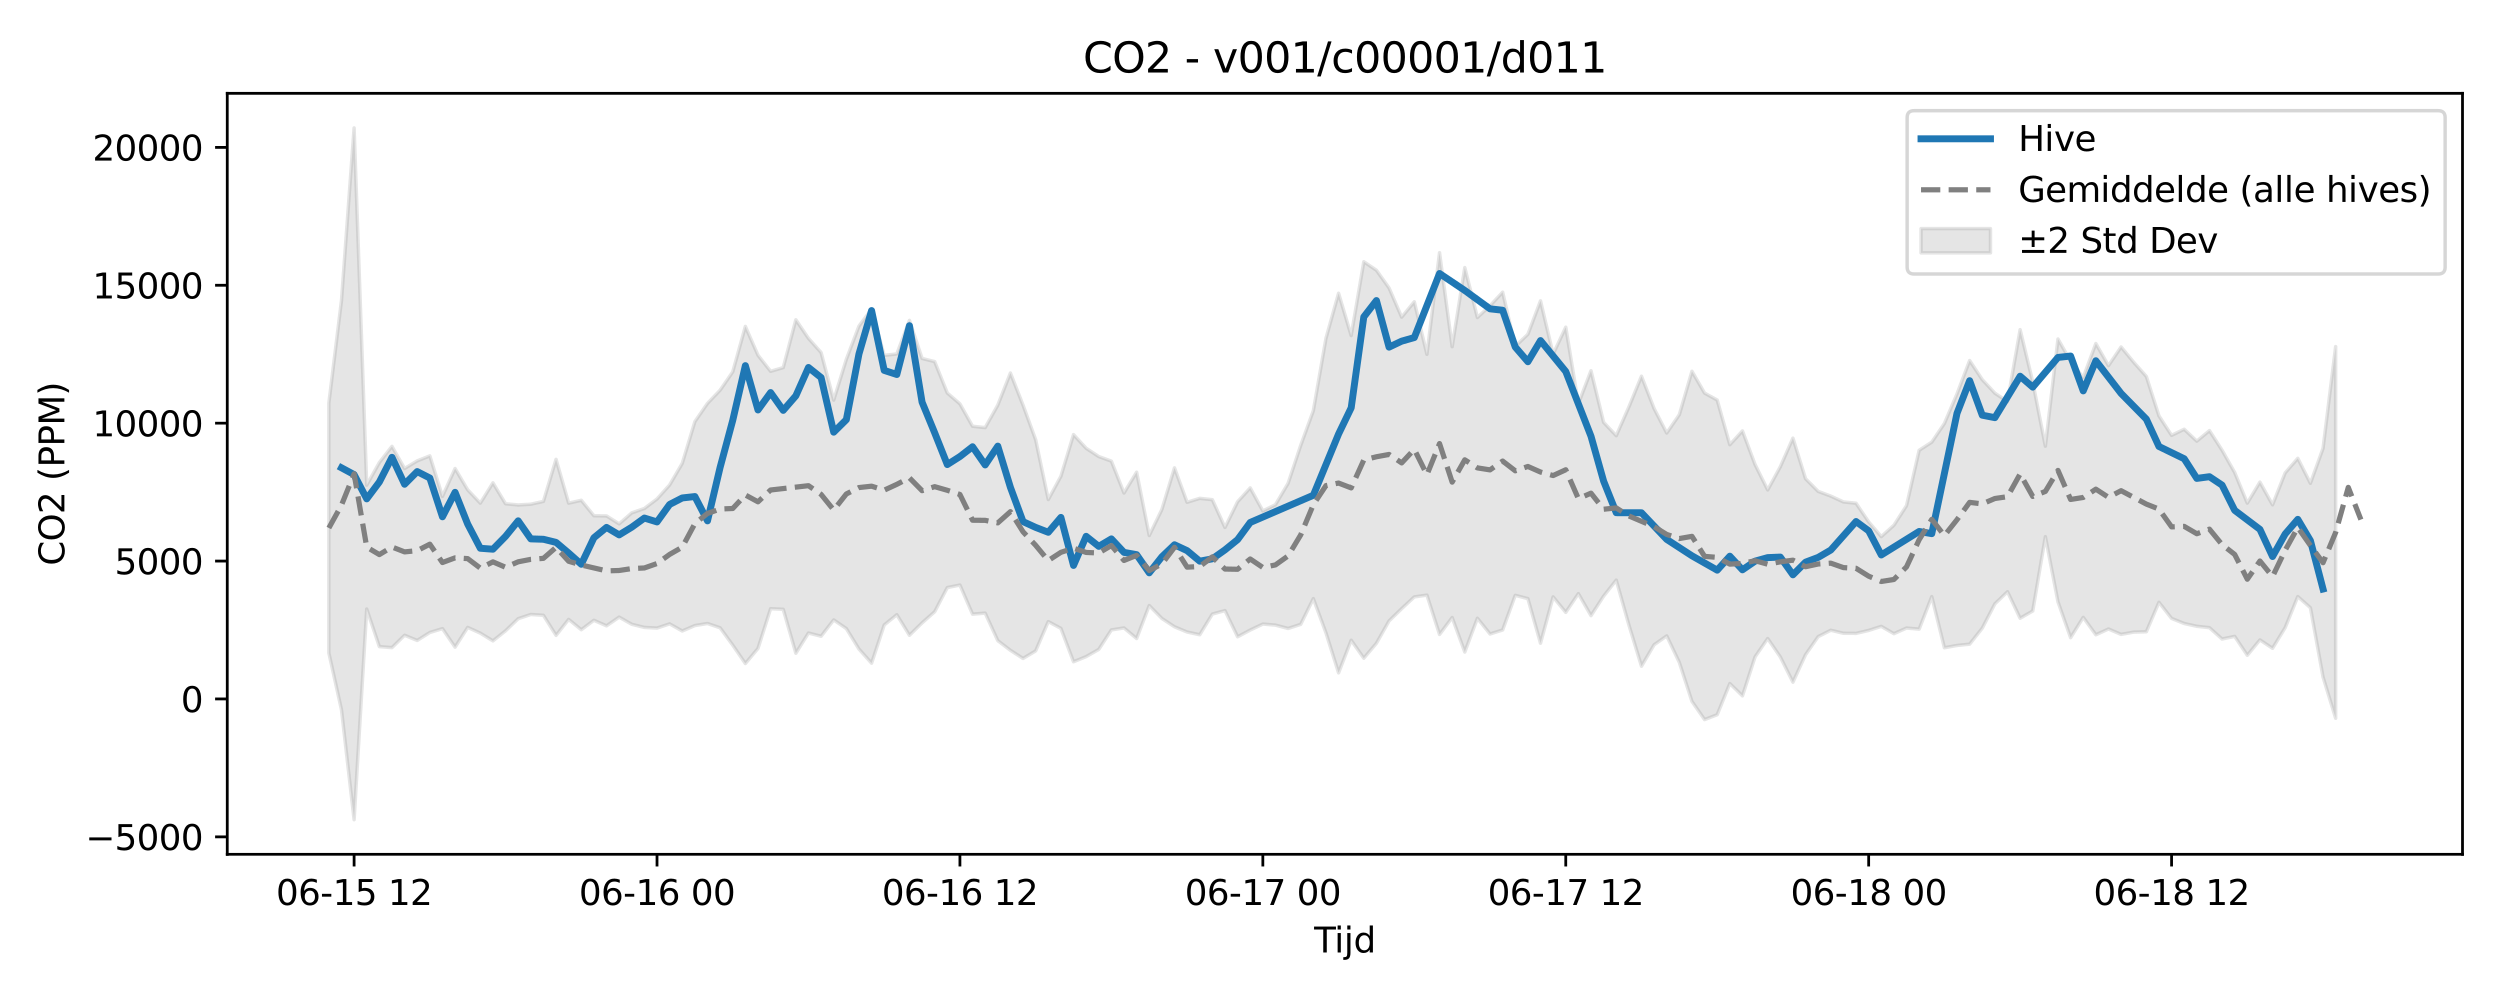 <?xml version="1.0" encoding="utf-8" standalone="no"?>
<!DOCTYPE svg PUBLIC "-//W3C//DTD SVG 1.1//EN"
  "http://www.w3.org/Graphics/SVG/1.1/DTD/svg11.dtd">
<svg xmlns:xlink="http://www.w3.org/1999/xlink" width="720pt" height="288pt" viewBox="0 0 720 288" xmlns="http://www.w3.org/2000/svg" version="1.1">
 <defs>
  <style type="text/css">*{stroke-linejoin: round; stroke-linecap: butt}</style>
 </defs>
 <g id="figure_1">
  <g id="patch_1">
   <path d="M 0 288 
L 720 288 
L 720 0 
L 0 0 
z
" style="fill: #ffffff"/>
  </g>
  <g id="axes_1">
   <g id="patch_2">
    <path d="M 65.45 246.04 
L 709.2 246.04 
L 709.2 26.88 
L 65.45 26.88 
z
" style="fill: #ffffff"/>
   </g>
   <g id="FillBetweenPolyCollection_1">
    <defs>
     <path id="m070ea0f3c1" d="M 94.711 -171.935 
L 94.711 -99.938 
L 98.346 -83.58 
L 101.981 -51.922 
L 105.616 -112.604 
L 109.251 -101.773 
L 112.886 -101.484 
L 116.521 -105.042 
L 120.156 -103.551 
L 123.791 -105.84 
L 127.426 -106.954 
L 131.061 -101.615 
L 134.696 -107.307 
L 138.331 -105.653 
L 141.966 -103.421 
L 145.601 -106.327 
L 149.236 -109.816 
L 152.871 -111.025 
L 156.506 -110.796 
L 160.141 -105.009 
L 163.775 -109.615 
L 167.41 -106.638 
L 171.045 -109.355 
L 174.68 -107.757 
L 178.315 -110.27 
L 181.95 -108.201 
L 185.585 -107.299 
L 189.22 -107.111 
L 192.855 -108.323 
L 196.49 -106.271 
L 200.125 -107.834 
L 203.76 -108.431 
L 207.395 -107.189 
L 211.03 -102.196 
L 214.665 -96.897 
L 218.3 -101.253 
L 221.935 -112.696 
L 225.57 -112.519 
L 229.205 -99.861 
L 232.84 -105.693 
L 236.474 -104.758 
L 240.109 -109.466 
L 243.744 -106.975 
L 247.379 -101.075 
L 251.014 -97.002 
L 254.649 -108.002 
L 258.284 -110.962 
L 261.919 -105.039 
L 265.554 -108.609 
L 269.189 -111.819 
L 272.824 -118.778 
L 276.459 -119.501 
L 280.094 -111.116 
L 283.729 -111.425 
L 287.364 -103.491 
L 290.999 -100.711 
L 294.634 -98.356 
L 298.269 -100.538 
L 301.904 -108.984 
L 305.539 -107.026 
L 309.174 -97.409 
L 312.808 -98.893 
L 316.443 -100.966 
L 320.078 -106.58 
L 323.713 -107.15 
L 327.348 -104.107 
L 330.983 -113.606 
L 334.618 -109.884 
L 338.253 -107.488 
L 341.888 -105.976 
L 345.523 -105.194 
L 349.158 -111.151 
L 352.793 -112.146 
L 356.428 -104.604 
L 360.063 -106.54 
L 363.698 -108.271 
L 367.333 -107.964 
L 370.968 -106.998 
L 374.603 -108.181 
L 378.238 -115.594 
L 381.873 -105.748 
L 385.508 -94.215 
L 389.142 -103.611 
L 392.777 -98.43 
L 396.412 -102.735 
L 400.047 -109.166 
L 403.682 -112.701 
L 407.317 -116.091 
L 410.952 -116.6 
L 414.587 -105.274 
L 418.222 -110.151 
L 421.857 -100.209 
L 425.492 -109.945 
L 429.127 -105.41 
L 432.762 -106.566 
L 436.397 -116.543 
L 440.032 -115.591 
L 443.667 -102.75 
L 447.302 -116.097 
L 450.937 -111.635 
L 454.572 -117.035 
L 458.207 -110.698 
L 461.842 -116.31 
L 465.476 -120.926 
L 469.111 -108.047 
L 472.746 -96.128 
L 476.381 -102.298 
L 480.016 -104.86 
L 483.651 -97.214 
L 487.286 -85.988 
L 490.921 -80.753 
L 494.556 -82.165 
L 498.191 -91.142 
L 501.826 -87.588 
L 505.461 -98.827 
L 509.096 -104.102 
L 512.731 -98.799 
L 516.366 -91.526 
L 520.001 -99.445 
L 523.636 -104.655 
L 527.271 -106.492 
L 530.906 -105.613 
L 534.541 -105.587 
L 538.176 -106.434 
L 541.81 -107.606 
L 545.445 -105.497 
L 549.08 -107.121 
L 552.715 -106.812 
L 556.35 -116.172 
L 559.985 -101.449 
L 563.62 -102.103 
L 567.255 -102.481 
L 570.89 -107.085 
L 574.525 -114.094 
L 578.16 -117.582 
L 581.795 -109.937 
L 585.43 -112.037 
L 589.065 -133.442 
L 592.7 -114.664 
L 596.335 -104.344 
L 599.97 -110.192 
L 603.605 -105.178 
L 607.24 -106.851 
L 610.875 -105.293 
L 614.51 -105.949 
L 618.144 -106.052 
L 621.779 -114.536 
L 625.414 -109.895 
L 629.049 -108.429 
L 632.684 -107.627 
L 636.319 -107.228 
L 639.954 -103.962 
L 643.589 -104.723 
L 647.224 -99.273 
L 650.859 -103.71 
L 654.494 -101.283 
L 658.129 -107.233 
L 661.764 -116.186 
L 665.399 -112.973 
L 669.034 -93.022 
L 672.669 -81.13 
L 672.669 -188.189 
L 672.669 -188.189 
L 669.034 -158.861 
L 665.399 -148.815 
L 661.764 -156.004 
L 658.129 -151.813 
L 654.494 -142.605 
L 650.859 -149.151 
L 647.224 -143.095 
L 643.589 -151.924 
L 639.954 -158.346 
L 636.319 -163.984 
L 632.684 -160.947 
L 629.049 -164.371 
L 625.414 -162.625 
L 621.779 -168.225 
L 618.144 -179.59 
L 614.51 -183.667 
L 610.875 -188.073 
L 607.24 -182.688 
L 603.605 -189.07 
L 599.97 -179.272 
L 596.335 -183.967 
L 592.7 -190.369 
L 589.065 -159.495 
L 585.43 -178.01 
L 581.795 -193.067 
L 578.16 -172.331 
L 574.525 -174.769 
L 570.89 -178.666 
L 567.255 -184.164 
L 563.62 -174.564 
L 559.985 -166.038 
L 556.35 -160.664 
L 552.715 -158.318 
L 549.08 -142.372 
L 545.445 -136.734 
L 541.81 -133.458 
L 538.176 -137.692 
L 534.541 -143.074 
L 530.906 -143.444 
L 527.271 -145.122 
L 523.636 -146.484 
L 520.001 -150.126 
L 516.366 -161.817 
L 512.731 -153.579 
L 509.096 -146.901 
L 505.461 -154.209 
L 501.826 -163.898 
L 498.191 -159.916 
L 494.556 -172.79 
L 490.921 -174.785 
L 487.286 -181.071 
L 483.651 -168.58 
L 480.016 -163.292 
L 476.381 -170.343 
L 472.746 -179.655 
L 469.111 -170.774 
L 465.476 -162.52 
L 461.842 -166.365 
L 458.207 -181.236 
L 454.572 -171.739 
L 450.937 -193.778 
L 447.302 -185.99 
L 443.667 -201.357 
L 440.032 -191.724 
L 436.397 -188.265 
L 432.762 -203.861 
L 429.127 -199.935 
L 425.492 -196.555 
L 421.857 -210.935 
L 418.222 -188.146 
L 414.587 -215.228 
L 410.952 -185.948 
L 407.317 -201.094 
L 403.682 -196.664 
L 400.047 -205.072 
L 396.412 -210.168 
L 392.777 -212.626 
L 389.142 -191.352 
L 385.508 -203.545 
L 381.873 -190.545 
L 378.238 -169.712 
L 374.603 -159.716 
L 370.968 -148.796 
L 367.333 -142.647 
L 363.698 -140.849 
L 360.063 -147.487 
L 356.428 -143.492 
L 352.793 -136.087 
L 349.158 -144.093 
L 345.523 -144.479 
L 341.888 -143.342 
L 338.253 -153.26 
L 334.618 -141.267 
L 330.983 -133.773 
L 327.348 -152.015 
L 323.713 -146.021 
L 320.078 -155.19 
L 316.443 -156.514 
L 312.808 -158.899 
L 309.174 -162.836 
L 305.539 -150.833 
L 301.904 -144.131 
L 298.269 -161.365 
L 294.634 -171.324 
L 290.999 -180.578 
L 287.364 -171.322 
L 283.729 -164.854 
L 280.094 -165.238 
L 276.459 -171.685 
L 272.824 -174.815 
L 269.189 -183.863 
L 265.554 -184.768 
L 261.919 -195.735 
L 258.284 -186.06 
L 254.649 -185.655 
L 251.014 -198.959 
L 247.379 -194.086 
L 243.744 -184.501 
L 240.109 -172.765 
L 236.474 -186.476 
L 232.84 -190.555 
L 229.205 -195.904 
L 225.57 -182.135 
L 221.935 -181.066 
L 218.3 -185.698 
L 214.665 -193.991 
L 211.03 -180.906 
L 207.395 -175.632 
L 203.76 -171.829 
L 200.125 -166.573 
L 196.49 -154.562 
L 192.855 -148.34 
L 189.22 -144.297 
L 185.585 -141.555 
L 181.95 -140.299 
L 178.315 -137.127 
L 174.68 -139.417 
L 171.045 -139.465 
L 167.41 -143.922 
L 163.775 -143.095 
L 160.141 -155.714 
L 156.506 -143.597 
L 152.871 -142.789 
L 149.236 -142.579 
L 145.601 -142.916 
L 141.966 -148.944 
L 138.331 -143.097 
L 134.696 -146.927 
L 131.061 -153.07 
L 127.426 -145.032 
L 123.791 -156.709 
L 120.156 -155.269 
L 116.521 -153.07 
L 112.886 -159.448 
L 109.251 -154.785 
L 105.616 -148.272 
L 101.981 -251.158 
L 98.346 -201.471 
L 94.711 -171.935 
z
" style="stroke: #808080; stroke-opacity: 0.2"/>
    </defs>
    <g clip-path="url(#p45716bd01d)">
     <use xlink:href="#m070ea0f3c1" x="0" y="288" style="fill: #808080; fill-opacity: 0.2; stroke: #808080; stroke-opacity: 0.2"/>
    </g>
   </g>
   <g id="matplotlib.axis_1">
    <g id="xtick_1">
     <g id="line2d_1">
      <defs>
       <path id="m0ba4a5df3f" d="M 0 0 
L 0 3.5 
" style="stroke: #000000; stroke-width: 0.8"/>
      </defs>
      <g>
       <use xlink:href="#m0ba4a5df3f" x="101.981" y="246.04" style="stroke: #000000; stroke-width: 0.8"/>
      </g>
     </g>
     <g id="text_1">
      <!-- 06-15 12 -->
      <g transform="translate(79.501 260.638) scale(0.1 -0.1)">
       <defs>
        <path id="DejaVuSans-30" d="M 2034 4250 
Q 1547 4250 1301 3770 
Q 1056 3291 1056 2328 
Q 1056 1369 1301 889 
Q 1547 409 2034 409 
Q 2525 409 2770 889 
Q 3016 1369 3016 2328 
Q 3016 3291 2770 3770 
Q 2525 4250 2034 4250 
z
M 2034 4750 
Q 2819 4750 3233 4129 
Q 3647 3509 3647 2328 
Q 3647 1150 3233 529 
Q 2819 -91 2034 -91 
Q 1250 -91 836 529 
Q 422 1150 422 2328 
Q 422 3509 836 4129 
Q 1250 4750 2034 4750 
z
" transform="scale(0.016)"/>
        <path id="DejaVuSans-36" d="M 2113 2584 
Q 1688 2584 1439 2293 
Q 1191 2003 1191 1497 
Q 1191 994 1439 701 
Q 1688 409 2113 409 
Q 2538 409 2786 701 
Q 3034 994 3034 1497 
Q 3034 2003 2786 2293 
Q 2538 2584 2113 2584 
z
M 3366 4563 
L 3366 3988 
Q 3128 4100 2886 4159 
Q 2644 4219 2406 4219 
Q 1781 4219 1451 3797 
Q 1122 3375 1075 2522 
Q 1259 2794 1537 2939 
Q 1816 3084 2150 3084 
Q 2853 3084 3261 2657 
Q 3669 2231 3669 1497 
Q 3669 778 3244 343 
Q 2819 -91 2113 -91 
Q 1303 -91 875 529 
Q 447 1150 447 2328 
Q 447 3434 972 4092 
Q 1497 4750 2381 4750 
Q 2619 4750 2861 4703 
Q 3103 4656 3366 4563 
z
" transform="scale(0.016)"/>
        <path id="DejaVuSans-2d" d="M 313 2009 
L 1997 2009 
L 1997 1497 
L 313 1497 
L 313 2009 
z
" transform="scale(0.016)"/>
        <path id="DejaVuSans-31" d="M 794 531 
L 1825 531 
L 1825 4091 
L 703 3866 
L 703 4441 
L 1819 4666 
L 2450 4666 
L 2450 531 
L 3481 531 
L 3481 0 
L 794 0 
L 794 531 
z
" transform="scale(0.016)"/>
        <path id="DejaVuSans-35" d="M 691 4666 
L 3169 4666 
L 3169 4134 
L 1269 4134 
L 1269 2991 
Q 1406 3038 1543 3061 
Q 1681 3084 1819 3084 
Q 2600 3084 3056 2656 
Q 3513 2228 3513 1497 
Q 3513 744 3044 326 
Q 2575 -91 1722 -91 
Q 1428 -91 1123 -41 
Q 819 9 494 109 
L 494 744 
Q 775 591 1075 516 
Q 1375 441 1709 441 
Q 2250 441 2565 725 
Q 2881 1009 2881 1497 
Q 2881 1984 2565 2268 
Q 2250 2553 1709 2553 
Q 1456 2553 1204 2497 
Q 953 2441 691 2322 
L 691 4666 
z
" transform="scale(0.016)"/>
        <path id="DejaVuSans-20" transform="scale(0.016)"/>
        <path id="DejaVuSans-32" d="M 1228 531 
L 3431 531 
L 3431 0 
L 469 0 
L 469 531 
Q 828 903 1448 1529 
Q 2069 2156 2228 2338 
Q 2531 2678 2651 2914 
Q 2772 3150 2772 3378 
Q 2772 3750 2511 3984 
Q 2250 4219 1831 4219 
Q 1534 4219 1204 4116 
Q 875 4013 500 3803 
L 500 4441 
Q 881 4594 1212 4672 
Q 1544 4750 1819 4750 
Q 2544 4750 2975 4387 
Q 3406 4025 3406 3419 
Q 3406 3131 3298 2873 
Q 3191 2616 2906 2266 
Q 2828 2175 2409 1742 
Q 1991 1309 1228 531 
z
" transform="scale(0.016)"/>
       </defs>
       <use xlink:href="#DejaVuSans-30"/>
       <use xlink:href="#DejaVuSans-36" transform="translate(63.623 0)"/>
       <use xlink:href="#DejaVuSans-2d" transform="translate(127.246 0)"/>
       <use xlink:href="#DejaVuSans-31" transform="translate(163.33 0)"/>
       <use xlink:href="#DejaVuSans-35" transform="translate(226.953 0)"/>
       <use xlink:href="#DejaVuSans-20" transform="translate(290.576 0)"/>
       <use xlink:href="#DejaVuSans-31" transform="translate(322.363 0)"/>
       <use xlink:href="#DejaVuSans-32" transform="translate(385.986 0)"/>
      </g>
     </g>
    </g>
    <g id="xtick_2">
     <g id="line2d_2">
      <g>
       <use xlink:href="#m0ba4a5df3f" x="189.22" y="246.04" style="stroke: #000000; stroke-width: 0.8"/>
      </g>
     </g>
     <g id="text_2">
      <!-- 06-16 00 -->
      <g transform="translate(166.74 260.638) scale(0.1 -0.1)">
       <use xlink:href="#DejaVuSans-30"/>
       <use xlink:href="#DejaVuSans-36" transform="translate(63.623 0)"/>
       <use xlink:href="#DejaVuSans-2d" transform="translate(127.246 0)"/>
       <use xlink:href="#DejaVuSans-31" transform="translate(163.33 0)"/>
       <use xlink:href="#DejaVuSans-36" transform="translate(226.953 0)"/>
       <use xlink:href="#DejaVuSans-20" transform="translate(290.576 0)"/>
       <use xlink:href="#DejaVuSans-30" transform="translate(322.363 0)"/>
       <use xlink:href="#DejaVuSans-30" transform="translate(385.986 0)"/>
      </g>
     </g>
    </g>
    <g id="xtick_3">
     <g id="line2d_3">
      <g>
       <use xlink:href="#m0ba4a5df3f" x="276.459" y="246.04" style="stroke: #000000; stroke-width: 0.8"/>
      </g>
     </g>
     <g id="text_3">
      <!-- 06-16 12 -->
      <g transform="translate(253.978 260.638) scale(0.1 -0.1)">
       <use xlink:href="#DejaVuSans-30"/>
       <use xlink:href="#DejaVuSans-36" transform="translate(63.623 0)"/>
       <use xlink:href="#DejaVuSans-2d" transform="translate(127.246 0)"/>
       <use xlink:href="#DejaVuSans-31" transform="translate(163.33 0)"/>
       <use xlink:href="#DejaVuSans-36" transform="translate(226.953 0)"/>
       <use xlink:href="#DejaVuSans-20" transform="translate(290.576 0)"/>
       <use xlink:href="#DejaVuSans-31" transform="translate(322.363 0)"/>
       <use xlink:href="#DejaVuSans-32" transform="translate(385.986 0)"/>
      </g>
     </g>
    </g>
    <g id="xtick_4">
     <g id="line2d_4">
      <g>
       <use xlink:href="#m0ba4a5df3f" x="363.698" y="246.04" style="stroke: #000000; stroke-width: 0.8"/>
      </g>
     </g>
     <g id="text_4">
      <!-- 06-17 00 -->
      <g transform="translate(341.217 260.638) scale(0.1 -0.1)">
       <defs>
        <path id="DejaVuSans-37" d="M 525 4666 
L 3525 4666 
L 3525 4397 
L 1831 0 
L 1172 0 
L 2766 4134 
L 525 4134 
L 525 4666 
z
" transform="scale(0.016)"/>
       </defs>
       <use xlink:href="#DejaVuSans-30"/>
       <use xlink:href="#DejaVuSans-36" transform="translate(63.623 0)"/>
       <use xlink:href="#DejaVuSans-2d" transform="translate(127.246 0)"/>
       <use xlink:href="#DejaVuSans-31" transform="translate(163.33 0)"/>
       <use xlink:href="#DejaVuSans-37" transform="translate(226.953 0)"/>
       <use xlink:href="#DejaVuSans-20" transform="translate(290.576 0)"/>
       <use xlink:href="#DejaVuSans-30" transform="translate(322.363 0)"/>
       <use xlink:href="#DejaVuSans-30" transform="translate(385.986 0)"/>
      </g>
     </g>
    </g>
    <g id="xtick_5">
     <g id="line2d_5">
      <g>
       <use xlink:href="#m0ba4a5df3f" x="450.937" y="246.04" style="stroke: #000000; stroke-width: 0.8"/>
      </g>
     </g>
     <g id="text_5">
      <!-- 06-17 12 -->
      <g transform="translate(428.456 260.638) scale(0.1 -0.1)">
       <use xlink:href="#DejaVuSans-30"/>
       <use xlink:href="#DejaVuSans-36" transform="translate(63.623 0)"/>
       <use xlink:href="#DejaVuSans-2d" transform="translate(127.246 0)"/>
       <use xlink:href="#DejaVuSans-31" transform="translate(163.33 0)"/>
       <use xlink:href="#DejaVuSans-37" transform="translate(226.953 0)"/>
       <use xlink:href="#DejaVuSans-20" transform="translate(290.576 0)"/>
       <use xlink:href="#DejaVuSans-31" transform="translate(322.363 0)"/>
       <use xlink:href="#DejaVuSans-32" transform="translate(385.986 0)"/>
      </g>
     </g>
    </g>
    <g id="xtick_6">
     <g id="line2d_6">
      <g>
       <use xlink:href="#m0ba4a5df3f" x="538.176" y="246.04" style="stroke: #000000; stroke-width: 0.8"/>
      </g>
     </g>
     <g id="text_6">
      <!-- 06-18 00 -->
      <g transform="translate(515.695 260.638) scale(0.1 -0.1)">
       <defs>
        <path id="DejaVuSans-38" d="M 2034 2216 
Q 1584 2216 1326 1975 
Q 1069 1734 1069 1313 
Q 1069 891 1326 650 
Q 1584 409 2034 409 
Q 2484 409 2743 651 
Q 3003 894 3003 1313 
Q 3003 1734 2745 1975 
Q 2488 2216 2034 2216 
z
M 1403 2484 
Q 997 2584 770 2862 
Q 544 3141 544 3541 
Q 544 4100 942 4425 
Q 1341 4750 2034 4750 
Q 2731 4750 3128 4425 
Q 3525 4100 3525 3541 
Q 3525 3141 3298 2862 
Q 3072 2584 2669 2484 
Q 3125 2378 3379 2068 
Q 3634 1759 3634 1313 
Q 3634 634 3220 271 
Q 2806 -91 2034 -91 
Q 1263 -91 848 271 
Q 434 634 434 1313 
Q 434 1759 690 2068 
Q 947 2378 1403 2484 
z
M 1172 3481 
Q 1172 3119 1398 2916 
Q 1625 2713 2034 2713 
Q 2441 2713 2670 2916 
Q 2900 3119 2900 3481 
Q 2900 3844 2670 4047 
Q 2441 4250 2034 4250 
Q 1625 4250 1398 4047 
Q 1172 3844 1172 3481 
z
" transform="scale(0.016)"/>
       </defs>
       <use xlink:href="#DejaVuSans-30"/>
       <use xlink:href="#DejaVuSans-36" transform="translate(63.623 0)"/>
       <use xlink:href="#DejaVuSans-2d" transform="translate(127.246 0)"/>
       <use xlink:href="#DejaVuSans-31" transform="translate(163.33 0)"/>
       <use xlink:href="#DejaVuSans-38" transform="translate(226.953 0)"/>
       <use xlink:href="#DejaVuSans-20" transform="translate(290.576 0)"/>
       <use xlink:href="#DejaVuSans-30" transform="translate(322.363 0)"/>
       <use xlink:href="#DejaVuSans-30" transform="translate(385.986 0)"/>
      </g>
     </g>
    </g>
    <g id="xtick_7">
     <g id="line2d_7">
      <g>
       <use xlink:href="#m0ba4a5df3f" x="625.414" y="246.04" style="stroke: #000000; stroke-width: 0.8"/>
      </g>
     </g>
     <g id="text_7">
      <!-- 06-18 12 -->
      <g transform="translate(602.934 260.638) scale(0.1 -0.1)">
       <use xlink:href="#DejaVuSans-30"/>
       <use xlink:href="#DejaVuSans-36" transform="translate(63.623 0)"/>
       <use xlink:href="#DejaVuSans-2d" transform="translate(127.246 0)"/>
       <use xlink:href="#DejaVuSans-31" transform="translate(163.33 0)"/>
       <use xlink:href="#DejaVuSans-38" transform="translate(226.953 0)"/>
       <use xlink:href="#DejaVuSans-20" transform="translate(290.576 0)"/>
       <use xlink:href="#DejaVuSans-31" transform="translate(322.363 0)"/>
       <use xlink:href="#DejaVuSans-32" transform="translate(385.986 0)"/>
      </g>
     </g>
    </g>
    <g id="text_8">
     <!-- Tijd -->
     <g transform="translate(378.475 274.317) scale(0.1 -0.1)">
      <defs>
       <path id="DejaVuSans-54" d="M -19 4666 
L 3928 4666 
L 3928 4134 
L 2272 4134 
L 2272 0 
L 1638 0 
L 1638 4134 
L -19 4134 
L -19 4666 
z
" transform="scale(0.016)"/>
       <path id="DejaVuSans-69" d="M 603 3500 
L 1178 3500 
L 1178 0 
L 603 0 
L 603 3500 
z
M 603 4863 
L 1178 4863 
L 1178 4134 
L 603 4134 
L 603 4863 
z
" transform="scale(0.016)"/>
       <path id="DejaVuSans-6a" d="M 603 3500 
L 1178 3500 
L 1178 -63 
Q 1178 -731 923 -1031 
Q 669 -1331 103 -1331 
L -116 -1331 
L -116 -844 
L 38 -844 
Q 366 -844 484 -692 
Q 603 -541 603 -63 
L 603 3500 
z
M 603 4863 
L 1178 4863 
L 1178 4134 
L 603 4134 
L 603 4863 
z
" transform="scale(0.016)"/>
       <path id="DejaVuSans-64" d="M 2906 2969 
L 2906 4863 
L 3481 4863 
L 3481 0 
L 2906 0 
L 2906 525 
Q 2725 213 2448 61 
Q 2172 -91 1784 -91 
Q 1150 -91 751 415 
Q 353 922 353 1747 
Q 353 2572 751 3078 
Q 1150 3584 1784 3584 
Q 2172 3584 2448 3432 
Q 2725 3281 2906 2969 
z
M 947 1747 
Q 947 1113 1208 752 
Q 1469 391 1925 391 
Q 2381 391 2643 752 
Q 2906 1113 2906 1747 
Q 2906 2381 2643 2742 
Q 2381 3103 1925 3103 
Q 1469 3103 1208 2742 
Q 947 2381 947 1747 
z
" transform="scale(0.016)"/>
      </defs>
      <use xlink:href="#DejaVuSans-54"/>
      <use xlink:href="#DejaVuSans-69" transform="translate(57.959 0)"/>
      <use xlink:href="#DejaVuSans-6a" transform="translate(85.742 0)"/>
      <use xlink:href="#DejaVuSans-64" transform="translate(113.525 0)"/>
     </g>
    </g>
   </g>
   <g id="matplotlib.axis_2">
    <g id="ytick_1">
     <g id="line2d_8">
      <defs>
       <path id="ma136ddb039" d="M 0 0 
L -3.5 0 
" style="stroke: #000000; stroke-width: 0.8"/>
      </defs>
      <g>
       <use xlink:href="#ma136ddb039" x="65.45" y="241.011" style="stroke: #000000; stroke-width: 0.8"/>
      </g>
     </g>
     <g id="text_9">
      <!-- −5000 -->
      <g transform="translate(24.62 244.81) scale(0.1 -0.1)">
       <defs>
        <path id="DejaVuSans-2212" d="M 678 2272 
L 4684 2272 
L 4684 1741 
L 678 1741 
L 678 2272 
z
" transform="scale(0.016)"/>
       </defs>
       <use xlink:href="#DejaVuSans-2212"/>
       <use xlink:href="#DejaVuSans-35" transform="translate(83.789 0)"/>
       <use xlink:href="#DejaVuSans-30" transform="translate(147.412 0)"/>
       <use xlink:href="#DejaVuSans-30" transform="translate(211.035 0)"/>
       <use xlink:href="#DejaVuSans-30" transform="translate(274.658 0)"/>
      </g>
     </g>
    </g>
    <g id="ytick_2">
     <g id="line2d_9">
      <g>
       <use xlink:href="#ma136ddb039" x="65.45" y="201.298" style="stroke: #000000; stroke-width: 0.8"/>
      </g>
     </g>
     <g id="text_10">
      <!-- 0 -->
      <g transform="translate(52.087 205.098) scale(0.1 -0.1)">
       <use xlink:href="#DejaVuSans-30"/>
      </g>
     </g>
    </g>
    <g id="ytick_3">
     <g id="line2d_10">
      <g>
       <use xlink:href="#ma136ddb039" x="65.45" y="161.586" style="stroke: #000000; stroke-width: 0.8"/>
      </g>
     </g>
     <g id="text_11">
      <!-- 5000 -->
      <g transform="translate(33 165.385) scale(0.1 -0.1)">
       <use xlink:href="#DejaVuSans-35"/>
       <use xlink:href="#DejaVuSans-30" transform="translate(63.623 0)"/>
       <use xlink:href="#DejaVuSans-30" transform="translate(127.246 0)"/>
       <use xlink:href="#DejaVuSans-30" transform="translate(190.869 0)"/>
      </g>
     </g>
    </g>
    <g id="ytick_4">
     <g id="line2d_11">
      <g>
       <use xlink:href="#ma136ddb039" x="65.45" y="121.874" style="stroke: #000000; stroke-width: 0.8"/>
      </g>
     </g>
     <g id="text_12">
      <!-- 10000 -->
      <g transform="translate(26.637 125.673) scale(0.1 -0.1)">
       <use xlink:href="#DejaVuSans-31"/>
       <use xlink:href="#DejaVuSans-30" transform="translate(63.623 0)"/>
       <use xlink:href="#DejaVuSans-30" transform="translate(127.246 0)"/>
       <use xlink:href="#DejaVuSans-30" transform="translate(190.869 0)"/>
       <use xlink:href="#DejaVuSans-30" transform="translate(254.492 0)"/>
      </g>
     </g>
    </g>
    <g id="ytick_5">
     <g id="line2d_12">
      <g>
       <use xlink:href="#ma136ddb039" x="65.45" y="82.162" style="stroke: #000000; stroke-width: 0.8"/>
      </g>
     </g>
     <g id="text_13">
      <!-- 15000 -->
      <g transform="translate(26.637 85.961) scale(0.1 -0.1)">
       <use xlink:href="#DejaVuSans-31"/>
       <use xlink:href="#DejaVuSans-35" transform="translate(63.623 0)"/>
       <use xlink:href="#DejaVuSans-30" transform="translate(127.246 0)"/>
       <use xlink:href="#DejaVuSans-30" transform="translate(190.869 0)"/>
       <use xlink:href="#DejaVuSans-30" transform="translate(254.492 0)"/>
      </g>
     </g>
    </g>
    <g id="ytick_6">
     <g id="line2d_13">
      <g>
       <use xlink:href="#ma136ddb039" x="65.45" y="42.449" style="stroke: #000000; stroke-width: 0.8"/>
      </g>
     </g>
     <g id="text_14">
      <!-- 20000 -->
      <g transform="translate(26.637 46.248) scale(0.1 -0.1)">
       <use xlink:href="#DejaVuSans-32"/>
       <use xlink:href="#DejaVuSans-30" transform="translate(63.623 0)"/>
       <use xlink:href="#DejaVuSans-30" transform="translate(127.246 0)"/>
       <use xlink:href="#DejaVuSans-30" transform="translate(190.869 0)"/>
       <use xlink:href="#DejaVuSans-30" transform="translate(254.492 0)"/>
      </g>
     </g>
    </g>
    <g id="text_15">
     <!-- CO2 (PPM) -->
     <g transform="translate(18.541 162.903) rotate(-90) scale(0.1 -0.1)">
      <defs>
       <path id="DejaVuSans-43" d="M 4122 4306 
L 4122 3641 
Q 3803 3938 3442 4084 
Q 3081 4231 2675 4231 
Q 1875 4231 1450 3742 
Q 1025 3253 1025 2328 
Q 1025 1406 1450 917 
Q 1875 428 2675 428 
Q 3081 428 3442 575 
Q 3803 722 4122 1019 
L 4122 359 
Q 3791 134 3420 21 
Q 3050 -91 2638 -91 
Q 1578 -91 968 557 
Q 359 1206 359 2328 
Q 359 3453 968 4101 
Q 1578 4750 2638 4750 
Q 3056 4750 3426 4639 
Q 3797 4528 4122 4306 
z
" transform="scale(0.016)"/>
       <path id="DejaVuSans-4f" d="M 2522 4238 
Q 1834 4238 1429 3725 
Q 1025 3213 1025 2328 
Q 1025 1447 1429 934 
Q 1834 422 2522 422 
Q 3209 422 3611 934 
Q 4013 1447 4013 2328 
Q 4013 3213 3611 3725 
Q 3209 4238 2522 4238 
z
M 2522 4750 
Q 3503 4750 4090 4092 
Q 4678 3434 4678 2328 
Q 4678 1225 4090 567 
Q 3503 -91 2522 -91 
Q 1538 -91 948 565 
Q 359 1222 359 2328 
Q 359 3434 948 4092 
Q 1538 4750 2522 4750 
z
" transform="scale(0.016)"/>
       <path id="DejaVuSans-28" d="M 1984 4856 
Q 1566 4138 1362 3434 
Q 1159 2731 1159 2009 
Q 1159 1288 1364 580 
Q 1569 -128 1984 -844 
L 1484 -844 
Q 1016 -109 783 600 
Q 550 1309 550 2009 
Q 550 2706 781 3412 
Q 1013 4119 1484 4856 
L 1984 4856 
z
" transform="scale(0.016)"/>
       <path id="DejaVuSans-50" d="M 1259 4147 
L 1259 2394 
L 2053 2394 
Q 2494 2394 2734 2622 
Q 2975 2850 2975 3272 
Q 2975 3691 2734 3919 
Q 2494 4147 2053 4147 
L 1259 4147 
z
M 628 4666 
L 2053 4666 
Q 2838 4666 3239 4311 
Q 3641 3956 3641 3272 
Q 3641 2581 3239 2228 
Q 2838 1875 2053 1875 
L 1259 1875 
L 1259 0 
L 628 0 
L 628 4666 
z
" transform="scale(0.016)"/>
       <path id="DejaVuSans-4d" d="M 628 4666 
L 1569 4666 
L 2759 1491 
L 3956 4666 
L 4897 4666 
L 4897 0 
L 4281 0 
L 4281 4097 
L 3078 897 
L 2444 897 
L 1241 4097 
L 1241 0 
L 628 0 
L 628 4666 
z
" transform="scale(0.016)"/>
       <path id="DejaVuSans-29" d="M 513 4856 
L 1013 4856 
Q 1481 4119 1714 3412 
Q 1947 2706 1947 2009 
Q 1947 1309 1714 600 
Q 1481 -109 1013 -844 
L 513 -844 
Q 928 -128 1133 580 
Q 1338 1288 1338 2009 
Q 1338 2731 1133 3434 
Q 928 4138 513 4856 
z
" transform="scale(0.016)"/>
      </defs>
      <use xlink:href="#DejaVuSans-43"/>
      <use xlink:href="#DejaVuSans-4f" transform="translate(69.824 0)"/>
      <use xlink:href="#DejaVuSans-32" transform="translate(148.535 0)"/>
      <use xlink:href="#DejaVuSans-20" transform="translate(212.158 0)"/>
      <use xlink:href="#DejaVuSans-28" transform="translate(243.945 0)"/>
      <use xlink:href="#DejaVuSans-50" transform="translate(282.959 0)"/>
      <use xlink:href="#DejaVuSans-50" transform="translate(343.262 0)"/>
      <use xlink:href="#DejaVuSans-4d" transform="translate(403.564 0)"/>
      <use xlink:href="#DejaVuSans-29" transform="translate(489.844 0)"/>
     </g>
    </g>
   </g>
   <g id="line2d_14">
    <path d="M 98.346 134.725 
L 101.981 136.684 
L 105.616 143.668 
L 109.251 138.82 
L 112.886 131.707 
L 116.521 139.466 
L 120.156 135.817 
L 123.791 137.671 
L 127.426 148.835 
L 131.061 141.794 
L 134.696 150.935 
L 138.331 157.901 
L 141.966 158.171 
L 145.601 154.462 
L 149.236 150.001 
L 152.871 155.196 
L 156.506 155.312 
L 160.141 156.204 
L 163.775 159.275 
L 167.41 162.507 
L 171.045 154.875 
L 174.68 151.891 
L 178.315 154.051 
L 181.95 151.828 
L 185.585 149.196 
L 189.22 150.318 
L 192.855 145.278 
L 196.49 143.409 
L 200.125 143.005 
L 203.76 150.006 
L 207.395 134.592 
L 211.03 121.053 
L 214.665 105.306 
L 218.3 118.069 
L 221.935 113.058 
L 225.57 118.186 
L 229.205 113.995 
L 232.84 105.835 
L 236.474 108.737 
L 240.109 124.466 
L 243.744 120.865 
L 247.379 101.95 
L 251.014 89.449 
L 254.649 106.672 
L 258.284 107.855 
L 261.919 93.805 
L 265.554 115.811 
L 269.189 124.656 
L 272.824 133.795 
L 276.459 131.484 
L 280.094 128.665 
L 283.729 133.901 
L 287.364 128.485 
L 290.999 140.359 
L 294.634 150.223 
L 298.269 151.888 
L 301.904 153.298 
L 305.539 149.016 
L 309.174 162.845 
L 312.808 154.462 
L 316.443 157.353 
L 320.078 155.2 
L 323.713 159.088 
L 327.348 159.741 
L 330.983 164.975 
L 334.618 160.36 
L 338.253 156.89 
L 341.888 158.587 
L 345.523 161.618 
L 349.158 160.94 
L 352.793 158.362 
L 356.428 155.418 
L 360.063 150.471 
L 378.238 142.635 
L 385.508 124.995 
L 389.142 117.45 
L 392.777 91.264 
L 396.412 86.562 
L 400.047 99.976 
L 403.682 98.253 
L 407.317 97.22 
L 414.587 78.77 
L 421.857 83.655 
L 429.127 88.944 
L 432.762 89.349 
L 436.397 99.949 
L 440.032 104.178 
L 443.667 98.086 
L 450.937 106.99 
L 458.207 125.643 
L 461.842 138.561 
L 465.476 147.655 
L 472.746 147.679 
L 480.016 155.346 
L 487.286 160.069 
L 494.556 164.207 
L 498.191 160.188 
L 501.826 164.108 
L 505.461 161.607 
L 509.096 160.591 
L 512.731 160.44 
L 516.366 165.547 
L 520.001 161.904 
L 523.636 160.532 
L 527.271 158.409 
L 534.541 150.199 
L 538.176 152.873 
L 541.81 159.831 
L 552.715 153.06 
L 556.35 153.691 
L 563.62 119.023 
L 567.255 109.642 
L 570.89 119.575 
L 574.525 120.285 
L 581.795 108.352 
L 585.43 111.493 
L 592.7 102.939 
L 596.335 102.542 
L 599.97 112.573 
L 603.605 103.9 
L 610.875 113.312 
L 618.144 120.706 
L 621.779 128.585 
L 629.049 132.12 
L 632.684 137.78 
L 636.319 137.29 
L 639.954 139.713 
L 643.589 146.976 
L 650.859 152.46 
L 654.494 160.276 
L 658.129 153.791 
L 661.764 149.577 
L 665.399 155.697 
L 669.034 169.632 
L 669.034 169.632 
" clip-path="url(#p45716bd01d)" style="fill: none; stroke: #1f77b4; stroke-width: 2; stroke-linecap: square"/>
   </g>
   <g id="line2d_15">
    <path d="M 94.711 152.064 
L 98.346 145.475 
L 101.981 136.46 
L 105.616 157.562 
L 109.251 159.721 
L 112.886 157.534 
L 116.521 158.944 
L 120.156 158.59 
L 123.791 156.725 
L 127.426 162.007 
L 131.061 160.658 
L 134.696 160.883 
L 138.331 163.625 
L 141.966 161.817 
L 145.601 163.378 
L 149.236 161.802 
L 152.871 161.093 
L 156.506 160.803 
L 160.141 157.638 
L 163.775 161.645 
L 167.41 162.72 
L 174.68 164.413 
L 178.315 164.302 
L 181.95 163.75 
L 185.585 163.573 
L 189.22 162.296 
L 192.855 159.669 
L 196.49 157.584 
L 200.125 150.797 
L 203.76 147.87 
L 207.395 146.589 
L 211.03 146.449 
L 214.665 142.556 
L 218.3 144.525 
L 221.935 141.119 
L 232.84 139.876 
L 236.474 142.383 
L 240.109 146.885 
L 243.744 142.262 
L 247.379 140.42 
L 251.014 140.019 
L 254.649 141.171 
L 258.284 139.489 
L 261.919 137.613 
L 265.554 141.312 
L 269.189 140.159 
L 272.824 141.203 
L 276.459 142.407 
L 280.094 149.823 
L 283.729 149.861 
L 287.364 150.594 
L 290.999 147.356 
L 294.634 153.16 
L 298.269 157.048 
L 301.904 161.443 
L 305.539 159.07 
L 309.174 157.878 
L 312.808 159.104 
L 316.443 159.26 
L 320.078 157.115 
L 323.713 161.415 
L 327.348 159.939 
L 330.983 164.31 
L 334.618 162.424 
L 338.253 157.626 
L 341.888 163.341 
L 345.523 163.163 
L 349.158 160.378 
L 352.793 163.884 
L 356.428 163.952 
L 360.063 160.986 
L 363.698 163.44 
L 367.333 162.695 
L 370.968 160.103 
L 374.603 154.051 
L 378.238 145.347 
L 381.873 139.853 
L 385.508 139.12 
L 389.142 140.518 
L 392.777 132.472 
L 396.412 131.549 
L 400.047 130.881 
L 403.682 133.318 
L 407.317 129.408 
L 410.952 136.726 
L 414.587 127.749 
L 418.222 138.852 
L 421.857 132.428 
L 425.492 134.75 
L 429.127 135.328 
L 432.762 132.787 
L 436.397 135.596 
L 440.032 134.342 
L 443.667 135.946 
L 447.302 136.956 
L 450.937 135.293 
L 454.572 143.613 
L 458.207 142.033 
L 461.842 146.662 
L 465.476 146.277 
L 469.111 148.589 
L 476.381 151.68 
L 480.016 153.924 
L 483.651 155.103 
L 487.286 154.47 
L 490.921 160.231 
L 494.556 160.522 
L 498.191 162.471 
L 501.826 162.257 
L 505.461 161.482 
L 509.096 162.499 
L 512.731 161.811 
L 516.366 161.329 
L 520.001 163.215 
L 523.636 162.431 
L 527.271 162.193 
L 530.906 163.471 
L 534.541 163.669 
L 538.176 165.937 
L 541.81 167.468 
L 545.445 166.885 
L 549.08 163.254 
L 552.715 155.435 
L 556.35 149.582 
L 559.985 154.256 
L 563.62 149.666 
L 567.255 144.678 
L 570.89 145.125 
L 574.525 143.569 
L 578.16 143.043 
L 581.795 136.498 
L 585.43 142.976 
L 589.065 141.531 
L 592.7 135.483 
L 596.335 143.844 
L 599.97 143.268 
L 603.605 140.876 
L 607.24 143.23 
L 610.875 141.317 
L 618.144 145.179 
L 621.779 146.619 
L 625.414 151.74 
L 629.049 151.6 
L 632.684 153.713 
L 636.319 152.394 
L 639.954 156.846 
L 643.589 159.677 
L 647.224 166.816 
L 650.859 161.569 
L 654.494 166.056 
L 658.129 158.477 
L 661.764 151.905 
L 665.399 157.106 
L 669.034 162.059 
L 672.669 153.341 
L 676.304 140.369 
L 679.939 149.641 
L 679.939 149.641 
" clip-path="url(#p45716bd01d)" style="fill: none; stroke-dasharray: 5.55,2.4; stroke-dashoffset: 0; stroke: #808080; stroke-width: 1.5"/>
   </g>
   <g id="patch_3">
    <path d="M 65.45 246.04 
L 65.45 26.88 
" style="fill: none; stroke: #000000; stroke-width: 0.8; stroke-linejoin: miter; stroke-linecap: square"/>
   </g>
   <g id="patch_4">
    <path d="M 709.2 246.04 
L 709.2 26.88 
" style="fill: none; stroke: #000000; stroke-width: 0.8; stroke-linejoin: miter; stroke-linecap: square"/>
   </g>
   <g id="patch_5">
    <path d="M 65.45 246.04 
L 709.2 246.04 
" style="fill: none; stroke: #000000; stroke-width: 0.8; stroke-linejoin: miter; stroke-linecap: square"/>
   </g>
   <g id="patch_6">
    <path d="M 65.45 26.88 
L 709.2 26.88 
" style="fill: none; stroke: #000000; stroke-width: 0.8; stroke-linejoin: miter; stroke-linecap: square"/>
   </g>
   <g id="text_16">
    <!-- CO2 - v001/c00001/d011 -->
    <g transform="translate(311.922 20.88) scale(0.12 -0.12)">
     <defs>
      <path id="DejaVuSans-76" d="M 191 3500 
L 800 3500 
L 1894 563 
L 2988 3500 
L 3597 3500 
L 2284 0 
L 1503 0 
L 191 3500 
z
" transform="scale(0.016)"/>
      <path id="DejaVuSans-2f" d="M 1625 4666 
L 2156 4666 
L 531 -594 
L 0 -594 
L 1625 4666 
z
" transform="scale(0.016)"/>
      <path id="DejaVuSans-63" d="M 3122 3366 
L 3122 2828 
Q 2878 2963 2633 3030 
Q 2388 3097 2138 3097 
Q 1578 3097 1268 2742 
Q 959 2388 959 1747 
Q 959 1106 1268 751 
Q 1578 397 2138 397 
Q 2388 397 2633 464 
Q 2878 531 3122 666 
L 3122 134 
Q 2881 22 2623 -34 
Q 2366 -91 2075 -91 
Q 1284 -91 818 406 
Q 353 903 353 1747 
Q 353 2603 823 3093 
Q 1294 3584 2113 3584 
Q 2378 3584 2631 3529 
Q 2884 3475 3122 3366 
z
" transform="scale(0.016)"/>
     </defs>
     <use xlink:href="#DejaVuSans-43"/>
     <use xlink:href="#DejaVuSans-4f" transform="translate(69.824 0)"/>
     <use xlink:href="#DejaVuSans-32" transform="translate(148.535 0)"/>
     <use xlink:href="#DejaVuSans-20" transform="translate(212.158 0)"/>
     <use xlink:href="#DejaVuSans-2d" transform="translate(243.945 0)"/>
     <use xlink:href="#DejaVuSans-20" transform="translate(280.029 0)"/>
     <use xlink:href="#DejaVuSans-76" transform="translate(311.816 0)"/>
     <use xlink:href="#DejaVuSans-30" transform="translate(370.996 0)"/>
     <use xlink:href="#DejaVuSans-30" transform="translate(434.619 0)"/>
     <use xlink:href="#DejaVuSans-31" transform="translate(498.242 0)"/>
     <use xlink:href="#DejaVuSans-2f" transform="translate(561.865 0)"/>
     <use xlink:href="#DejaVuSans-63" transform="translate(595.557 0)"/>
     <use xlink:href="#DejaVuSans-30" transform="translate(650.537 0)"/>
     <use xlink:href="#DejaVuSans-30" transform="translate(714.16 0)"/>
     <use xlink:href="#DejaVuSans-30" transform="translate(777.783 0)"/>
     <use xlink:href="#DejaVuSans-30" transform="translate(841.406 0)"/>
     <use xlink:href="#DejaVuSans-31" transform="translate(905.029 0)"/>
     <use xlink:href="#DejaVuSans-2f" transform="translate(968.652 0)"/>
     <use xlink:href="#DejaVuSans-64" transform="translate(1002.344 0)"/>
     <use xlink:href="#DejaVuSans-30" transform="translate(1065.82 0)"/>
     <use xlink:href="#DejaVuSans-31" transform="translate(1129.443 0)"/>
     <use xlink:href="#DejaVuSans-31" transform="translate(1193.066 0)"/>
    </g>
   </g>
   <g id="legend_1">
    <g id="patch_7">
     <path d="M 551.256 78.914 
L 702.2 78.914 
Q 704.2 78.914 704.2 76.914 
L 704.2 33.88 
Q 704.2 31.88 702.2 31.88 
L 551.256 31.88 
Q 549.256 31.88 549.256 33.88 
L 549.256 76.914 
Q 549.256 78.914 551.256 78.914 
z
" style="fill: #ffffff; opacity: 0.8; stroke: #cccccc; stroke-linejoin: miter"/>
    </g>
    <g id="line2d_16">
     <path d="M 553.256 39.978 
L 563.256 39.978 
L 573.256 39.978 
" style="fill: none; stroke: #1f77b4; stroke-width: 2; stroke-linecap: square"/>
    </g>
    <g id="text_17">
     <!-- Hive -->
     <g transform="translate(581.256 43.478) scale(0.1 -0.1)">
      <defs>
       <path id="DejaVuSans-48" d="M 628 4666 
L 1259 4666 
L 1259 2753 
L 3553 2753 
L 3553 4666 
L 4184 4666 
L 4184 0 
L 3553 0 
L 3553 2222 
L 1259 2222 
L 1259 0 
L 628 0 
L 628 4666 
z
" transform="scale(0.016)"/>
       <path id="DejaVuSans-65" d="M 3597 1894 
L 3597 1613 
L 953 1613 
Q 991 1019 1311 708 
Q 1631 397 2203 397 
Q 2534 397 2845 478 
Q 3156 559 3463 722 
L 3463 178 
Q 3153 47 2828 -22 
Q 2503 -91 2169 -91 
Q 1331 -91 842 396 
Q 353 884 353 1716 
Q 353 2575 817 3079 
Q 1281 3584 2069 3584 
Q 2775 3584 3186 3129 
Q 3597 2675 3597 1894 
z
M 3022 2063 
Q 3016 2534 2758 2815 
Q 2500 3097 2075 3097 
Q 1594 3097 1305 2825 
Q 1016 2553 972 2059 
L 3022 2063 
z
" transform="scale(0.016)"/>
      </defs>
      <use xlink:href="#DejaVuSans-48"/>
      <use xlink:href="#DejaVuSans-69" transform="translate(75.195 0)"/>
      <use xlink:href="#DejaVuSans-76" transform="translate(102.979 0)"/>
      <use xlink:href="#DejaVuSans-65" transform="translate(162.158 0)"/>
     </g>
    </g>
    <g id="line2d_17">
     <path d="M 553.256 54.657 
L 563.256 54.657 
L 573.256 54.657 
" style="fill: none; stroke-dasharray: 5.55,2.4; stroke-dashoffset: 0; stroke: #808080; stroke-width: 1.5"/>
    </g>
    <g id="text_18">
     <!-- Gemiddelde (alle hives) -->
     <g transform="translate(581.256 58.157) scale(0.1 -0.1)">
      <defs>
       <path id="DejaVuSans-47" d="M 3809 666 
L 3809 1919 
L 2778 1919 
L 2778 2438 
L 4434 2438 
L 4434 434 
Q 4069 175 3628 42 
Q 3188 -91 2688 -91 
Q 1594 -91 976 548 
Q 359 1188 359 2328 
Q 359 3472 976 4111 
Q 1594 4750 2688 4750 
Q 3144 4750 3555 4637 
Q 3966 4525 4313 4306 
L 4313 3634 
Q 3963 3931 3569 4081 
Q 3175 4231 2741 4231 
Q 1884 4231 1454 3753 
Q 1025 3275 1025 2328 
Q 1025 1384 1454 906 
Q 1884 428 2741 428 
Q 3075 428 3337 486 
Q 3600 544 3809 666 
z
" transform="scale(0.016)"/>
       <path id="DejaVuSans-6d" d="M 3328 2828 
Q 3544 3216 3844 3400 
Q 4144 3584 4550 3584 
Q 5097 3584 5394 3201 
Q 5691 2819 5691 2113 
L 5691 0 
L 5113 0 
L 5113 2094 
Q 5113 2597 4934 2840 
Q 4756 3084 4391 3084 
Q 3944 3084 3684 2787 
Q 3425 2491 3425 1978 
L 3425 0 
L 2847 0 
L 2847 2094 
Q 2847 2600 2669 2842 
Q 2491 3084 2119 3084 
Q 1678 3084 1418 2786 
Q 1159 2488 1159 1978 
L 1159 0 
L 581 0 
L 581 3500 
L 1159 3500 
L 1159 2956 
Q 1356 3278 1631 3431 
Q 1906 3584 2284 3584 
Q 2666 3584 2933 3390 
Q 3200 3197 3328 2828 
z
" transform="scale(0.016)"/>
       <path id="DejaVuSans-6c" d="M 603 4863 
L 1178 4863 
L 1178 0 
L 603 0 
L 603 4863 
z
" transform="scale(0.016)"/>
       <path id="DejaVuSans-61" d="M 2194 1759 
Q 1497 1759 1228 1600 
Q 959 1441 959 1056 
Q 959 750 1161 570 
Q 1363 391 1709 391 
Q 2188 391 2477 730 
Q 2766 1069 2766 1631 
L 2766 1759 
L 2194 1759 
z
M 3341 1997 
L 3341 0 
L 2766 0 
L 2766 531 
Q 2569 213 2275 61 
Q 1981 -91 1556 -91 
Q 1019 -91 701 211 
Q 384 513 384 1019 
Q 384 1609 779 1909 
Q 1175 2209 1959 2209 
L 2766 2209 
L 2766 2266 
Q 2766 2663 2505 2880 
Q 2244 3097 1772 3097 
Q 1472 3097 1187 3025 
Q 903 2953 641 2809 
L 641 3341 
Q 956 3463 1253 3523 
Q 1550 3584 1831 3584 
Q 2591 3584 2966 3190 
Q 3341 2797 3341 1997 
z
" transform="scale(0.016)"/>
       <path id="DejaVuSans-68" d="M 3513 2113 
L 3513 0 
L 2938 0 
L 2938 2094 
Q 2938 2591 2744 2837 
Q 2550 3084 2163 3084 
Q 1697 3084 1428 2787 
Q 1159 2491 1159 1978 
L 1159 0 
L 581 0 
L 581 4863 
L 1159 4863 
L 1159 2956 
Q 1366 3272 1645 3428 
Q 1925 3584 2291 3584 
Q 2894 3584 3203 3211 
Q 3513 2838 3513 2113 
z
" transform="scale(0.016)"/>
       <path id="DejaVuSans-73" d="M 2834 3397 
L 2834 2853 
Q 2591 2978 2328 3040 
Q 2066 3103 1784 3103 
Q 1356 3103 1142 2972 
Q 928 2841 928 2578 
Q 928 2378 1081 2264 
Q 1234 2150 1697 2047 
L 1894 2003 
Q 2506 1872 2764 1633 
Q 3022 1394 3022 966 
Q 3022 478 2636 193 
Q 2250 -91 1575 -91 
Q 1294 -91 989 -36 
Q 684 19 347 128 
L 347 722 
Q 666 556 975 473 
Q 1284 391 1588 391 
Q 1994 391 2212 530 
Q 2431 669 2431 922 
Q 2431 1156 2273 1281 
Q 2116 1406 1581 1522 
L 1381 1569 
Q 847 1681 609 1914 
Q 372 2147 372 2553 
Q 372 3047 722 3315 
Q 1072 3584 1716 3584 
Q 2034 3584 2315 3537 
Q 2597 3491 2834 3397 
z
" transform="scale(0.016)"/>
      </defs>
      <use xlink:href="#DejaVuSans-47"/>
      <use xlink:href="#DejaVuSans-65" transform="translate(77.49 0)"/>
      <use xlink:href="#DejaVuSans-6d" transform="translate(139.014 0)"/>
      <use xlink:href="#DejaVuSans-69" transform="translate(236.426 0)"/>
      <use xlink:href="#DejaVuSans-64" transform="translate(264.209 0)"/>
      <use xlink:href="#DejaVuSans-64" transform="translate(327.686 0)"/>
      <use xlink:href="#DejaVuSans-65" transform="translate(391.162 0)"/>
      <use xlink:href="#DejaVuSans-6c" transform="translate(452.686 0)"/>
      <use xlink:href="#DejaVuSans-64" transform="translate(480.469 0)"/>
      <use xlink:href="#DejaVuSans-65" transform="translate(543.945 0)"/>
      <use xlink:href="#DejaVuSans-20" transform="translate(605.469 0)"/>
      <use xlink:href="#DejaVuSans-28" transform="translate(637.256 0)"/>
      <use xlink:href="#DejaVuSans-61" transform="translate(676.27 0)"/>
      <use xlink:href="#DejaVuSans-6c" transform="translate(737.549 0)"/>
      <use xlink:href="#DejaVuSans-6c" transform="translate(765.332 0)"/>
      <use xlink:href="#DejaVuSans-65" transform="translate(793.115 0)"/>
      <use xlink:href="#DejaVuSans-20" transform="translate(854.639 0)"/>
      <use xlink:href="#DejaVuSans-68" transform="translate(886.426 0)"/>
      <use xlink:href="#DejaVuSans-69" transform="translate(949.805 0)"/>
      <use xlink:href="#DejaVuSans-76" transform="translate(977.588 0)"/>
      <use xlink:href="#DejaVuSans-65" transform="translate(1036.768 0)"/>
      <use xlink:href="#DejaVuSans-73" transform="translate(1098.291 0)"/>
      <use xlink:href="#DejaVuSans-29" transform="translate(1150.391 0)"/>
     </g>
    </g>
    <g id="patch_8">
     <path d="M 553.256 72.835 
L 573.256 72.835 
L 573.256 65.835 
L 553.256 65.835 
z
" style="fill: #808080; fill-opacity: 0.2; stroke: #808080; stroke-opacity: 0.2; stroke-linejoin: miter"/>
    </g>
    <g id="text_19">
     <!-- ±2 Std Dev -->
     <g transform="translate(581.256 72.835) scale(0.1 -0.1)">
      <defs>
       <path id="DejaVuSans-b1" d="M 2944 4013 
L 2944 2803 
L 4684 2803 
L 4684 2272 
L 2944 2272 
L 2944 1063 
L 2419 1063 
L 2419 2272 
L 678 2272 
L 678 2803 
L 2419 2803 
L 2419 4013 
L 2944 4013 
z
M 678 531 
L 4684 531 
L 4684 0 
L 678 0 
L 678 531 
z
" transform="scale(0.016)"/>
       <path id="DejaVuSans-53" d="M 3425 4513 
L 3425 3897 
Q 3066 4069 2747 4153 
Q 2428 4238 2131 4238 
Q 1616 4238 1336 4038 
Q 1056 3838 1056 3469 
Q 1056 3159 1242 3001 
Q 1428 2844 1947 2747 
L 2328 2669 
Q 3034 2534 3370 2195 
Q 3706 1856 3706 1288 
Q 3706 609 3251 259 
Q 2797 -91 1919 -91 
Q 1588 -91 1214 -16 
Q 841 59 441 206 
L 441 856 
Q 825 641 1194 531 
Q 1563 422 1919 422 
Q 2459 422 2753 634 
Q 3047 847 3047 1241 
Q 3047 1584 2836 1778 
Q 2625 1972 2144 2069 
L 1759 2144 
Q 1053 2284 737 2584 
Q 422 2884 422 3419 
Q 422 4038 858 4394 
Q 1294 4750 2059 4750 
Q 2388 4750 2728 4690 
Q 3069 4631 3425 4513 
z
" transform="scale(0.016)"/>
       <path id="DejaVuSans-74" d="M 1172 4494 
L 1172 3500 
L 2356 3500 
L 2356 3053 
L 1172 3053 
L 1172 1153 
Q 1172 725 1289 603 
Q 1406 481 1766 481 
L 2356 481 
L 2356 0 
L 1766 0 
Q 1100 0 847 248 
Q 594 497 594 1153 
L 594 3053 
L 172 3053 
L 172 3500 
L 594 3500 
L 594 4494 
L 1172 4494 
z
" transform="scale(0.016)"/>
       <path id="DejaVuSans-44" d="M 1259 4147 
L 1259 519 
L 2022 519 
Q 2988 519 3436 956 
Q 3884 1394 3884 2338 
Q 3884 3275 3436 3711 
Q 2988 4147 2022 4147 
L 1259 4147 
z
M 628 4666 
L 1925 4666 
Q 3281 4666 3915 4102 
Q 4550 3538 4550 2338 
Q 4550 1131 3912 565 
Q 3275 0 1925 0 
L 628 0 
L 628 4666 
z
" transform="scale(0.016)"/>
      </defs>
      <use xlink:href="#DejaVuSans-b1"/>
      <use xlink:href="#DejaVuSans-32" transform="translate(83.789 0)"/>
      <use xlink:href="#DejaVuSans-20" transform="translate(147.412 0)"/>
      <use xlink:href="#DejaVuSans-53" transform="translate(179.199 0)"/>
      <use xlink:href="#DejaVuSans-74" transform="translate(242.676 0)"/>
      <use xlink:href="#DejaVuSans-64" transform="translate(281.885 0)"/>
      <use xlink:href="#DejaVuSans-20" transform="translate(345.361 0)"/>
      <use xlink:href="#DejaVuSans-44" transform="translate(377.148 0)"/>
      <use xlink:href="#DejaVuSans-65" transform="translate(454.15 0)"/>
      <use xlink:href="#DejaVuSans-76" transform="translate(515.674 0)"/>
     </g>
    </g>
   </g>
  </g>
 </g>
 <defs>
  <clipPath id="p45716bd01d">
   <rect x="65.45" y="26.88" width="643.75" height="219.16"/>
  </clipPath>
 </defs>
</svg>
